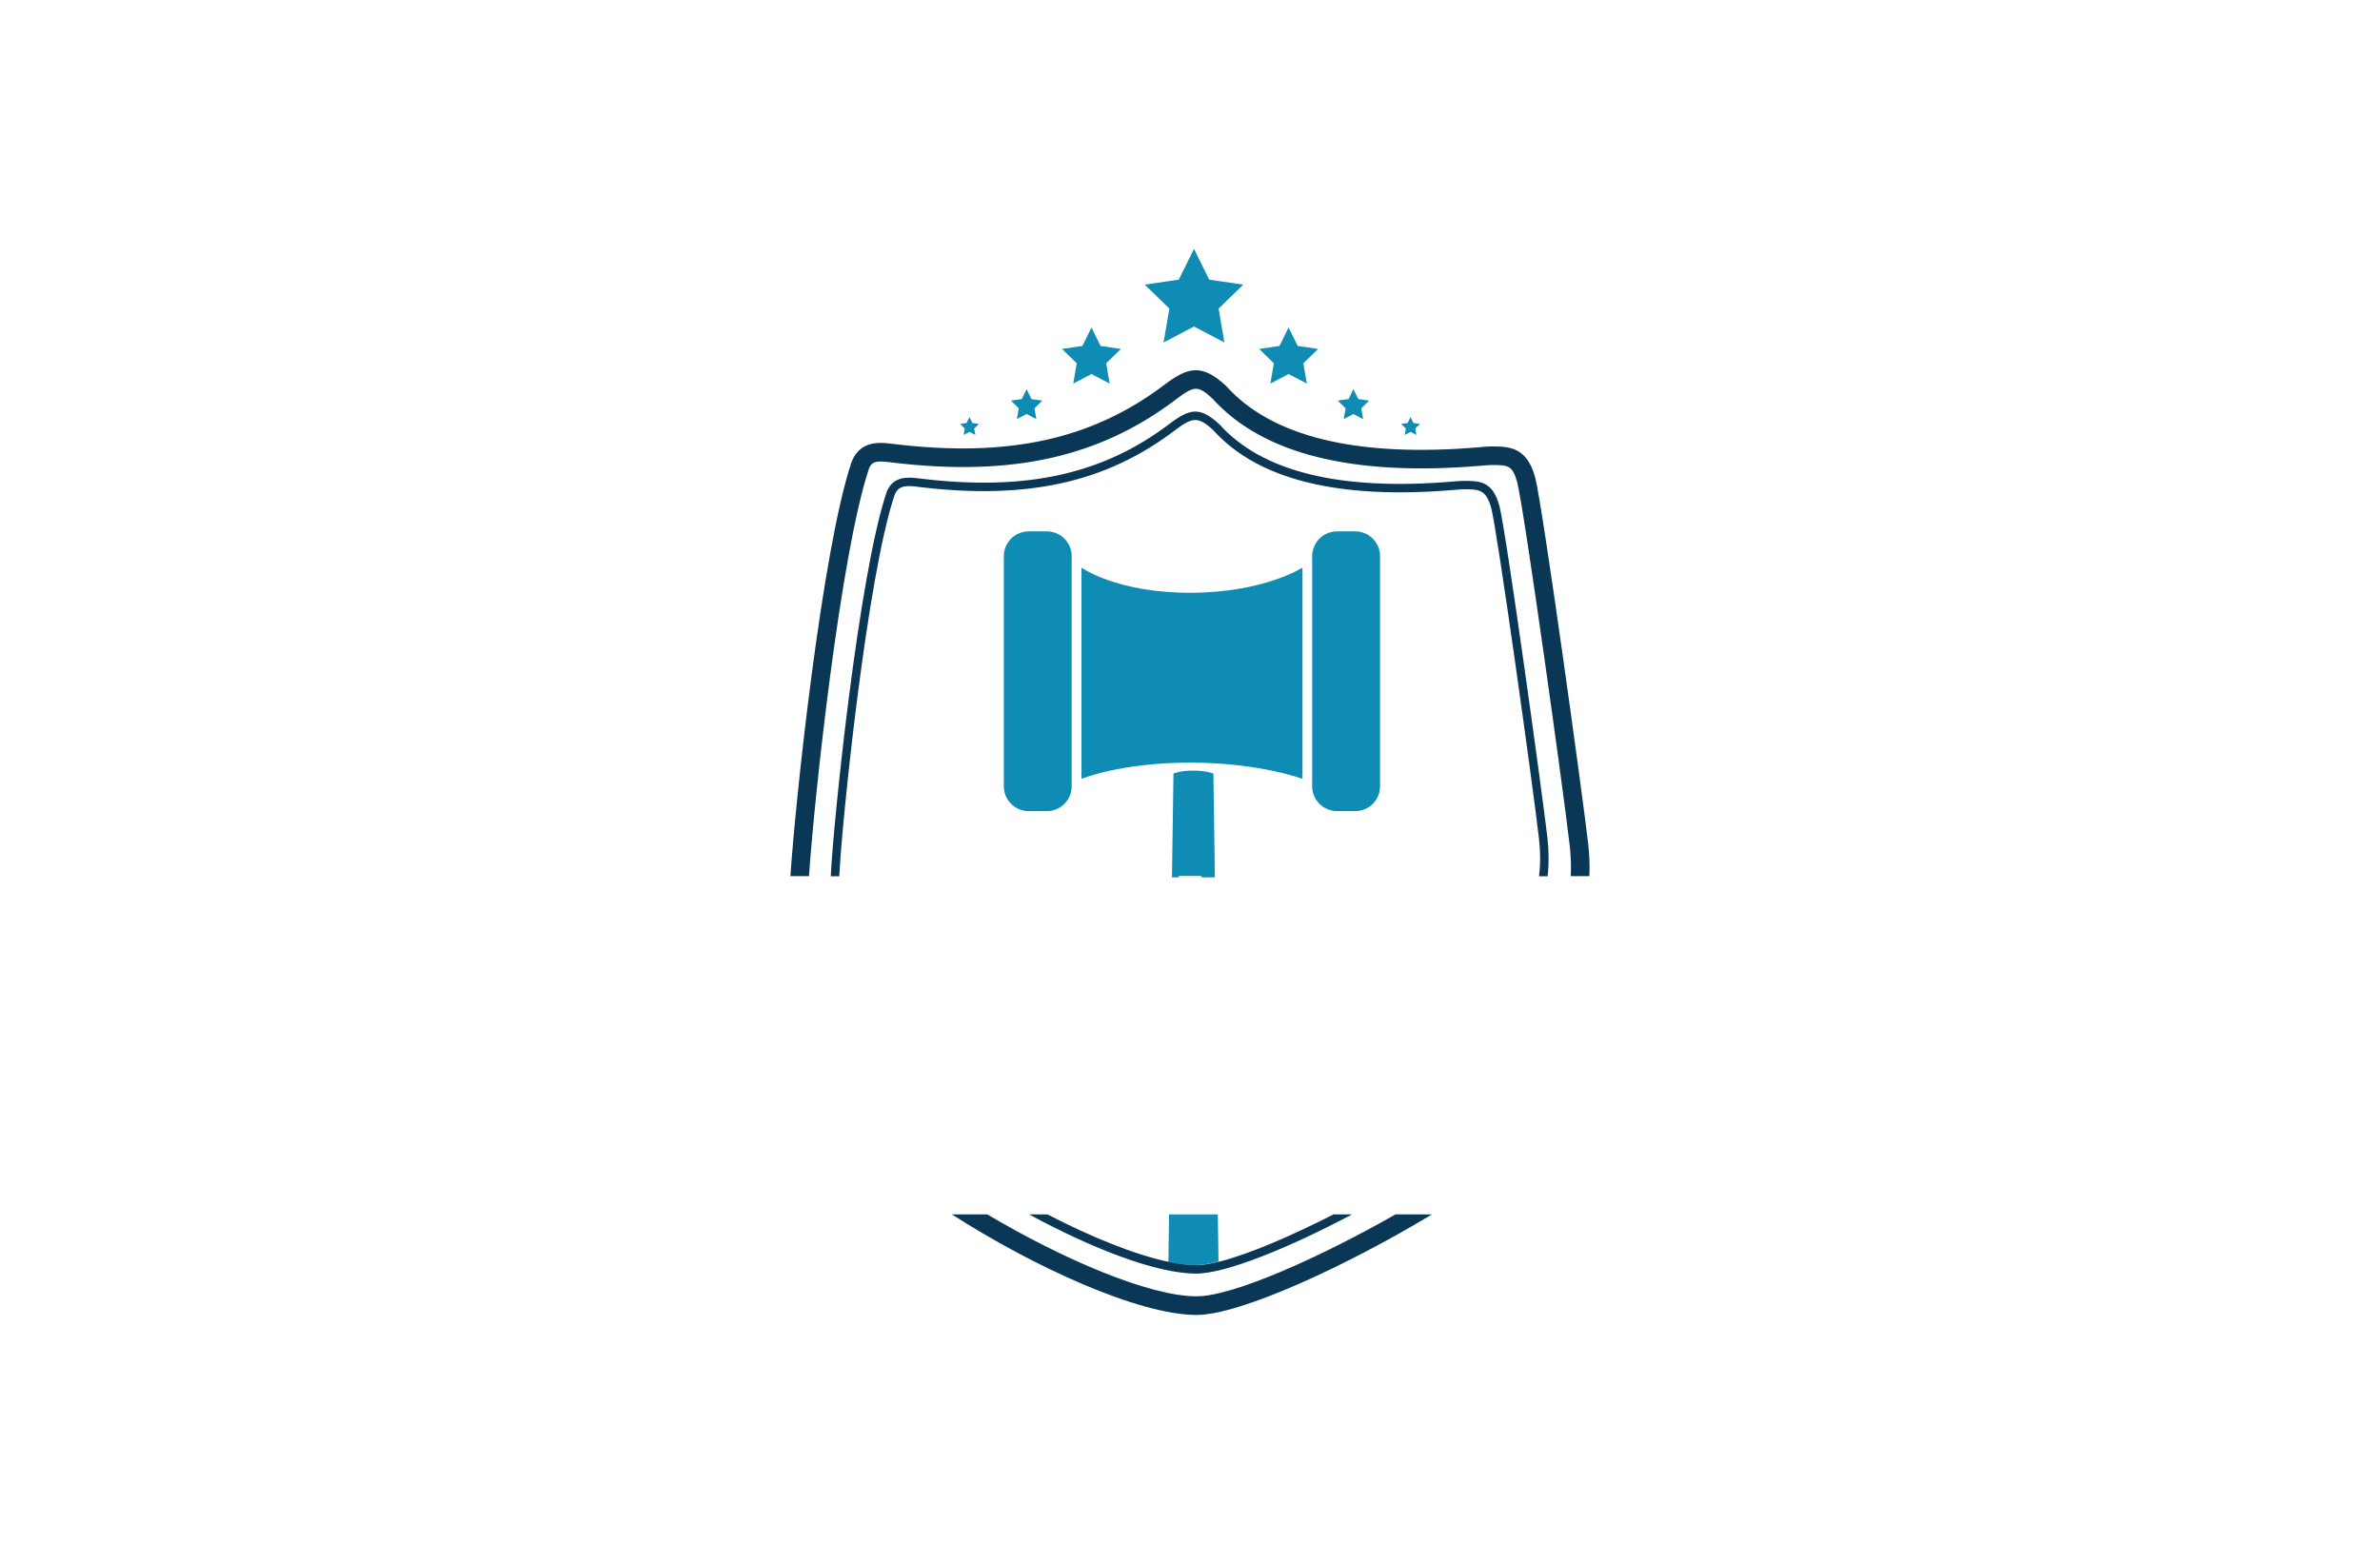 <?xml version="1.0" encoding="utf-8"?>
<!-- Generator: Adobe Illustrator 27.8.1, SVG Export Plug-In . SVG Version: 6.00 Build 0)  -->
<svg version="1.1" xmlns="http://www.w3.org/2000/svg" xmlns:xlink="http://www.w3.org/1999/xlink" x="0px" y="0px"
	 viewBox="0 0 350 230" style="enable-background:new 0 0 350 230;" xml:space="preserve">
<style type="text/css">
	.st0{fill:#F5FFCA;}
	.st1{fill:#FCFFE9;}
	.st2{fill:#CBE5BE;}
	.st3{fill:#CCFDFF;}
	.st4{fill:#FFE4CA;}
	.st5{fill:#CAFFD6;}
	.st6{fill:#FFF5CC;}
	.st7{fill:#001044;}
	.st8{fill:#FFF9DE;}
	.st9{fill:#FFFAD4;}
	.st10{fill:#C7FEFF;}
	.st11{fill:#003F49;}
	.st12{fill:#8E032B;}
	.st13{fill:#87622B;}
	.st14{fill:#83014C;}
	.st15{fill:#B72204;}
	.st16{fill:#015254;}
	.st17{fill:#5B9C40;}
	.st18{fill:#0055B6;}
	.st19{fill-rule:evenodd;clip-rule:evenodd;fill:#3A1D03;}
	.st20{fill-rule:evenodd;clip-rule:evenodd;fill:#723600;}
	.st21{fill:#00438D;}
	.st22{fill:#162E50;}
	.st23{fill:#F6921E;}
	.st24{fill:#00237A;}
	.st25{fill:#563B00;}
	.st26{fill:#00FFB6;}
	.st27{fill:#9500FF;}
	.st28{fill:#440000;}
	.st29{fill:#45EDFF;}
	.st30{fill:#CC7F7F;}
	.st31{fill-rule:evenodd;clip-rule:evenodd;fill:#FFFFFF;}
	.st32{fill-rule:evenodd;clip-rule:evenodd;fill:#DDBC66;}
	.st33{fill-rule:evenodd;clip-rule:evenodd;fill:#041440;}
	.st34{fill-rule:evenodd;clip-rule:evenodd;fill:url(#SVGID_1_);}
	.st35{fill:#041440;}
	.st36{fill-rule:evenodd;clip-rule:evenodd;fill:url(#SVGID_00000057132187418871330690000012532018352718233517_);}
	.st37{fill-rule:evenodd;clip-rule:evenodd;fill:#A47B3E;}
	.st38{fill:#102D56;}
	.st39{fill:#BA9966;}
	.st40{fill:url(#SVGID_00000113325702249588642980000010442473186033730235_);}
	.st41{fill-rule:evenodd;clip-rule:evenodd;fill:url(#SVGID_00000049921269284308218600000007347245937219716258_);}
	.st42{fill:url(#SVGID_00000183958811005600276930000014251836269694311564_);}
	.st43{fill:#6D1B1B;}
	.st44{fill:#E8C052;}
	.st45{fill:#161314;}
	.st46{fill:#BD6A25;}
	.st47{fill:url(#SVGID_00000104672855546417205670000004326057658034324355_);}
	.st48{fill:#E0902C;}
	.st49{fill:#292F38;}
	.st50{fill:#E3B92E;}
	.st51{fill:#252D35;}
	.st52{fill:#C72D2D;}
	.st53{fill:#D8A843;}
	.st54{fill:#1A2655;}
	.st55{fill:#4D479E;}
	.st56{fill:url(#SVGID_00000096046351797281143590000016911346366463881148_);}
	.st57{fill:#A6A8AB;}
	.st58{fill:#0267A3;}
	.st59{fill:url(#SVGID_00000035503998839364659420000015473225568022378167_);}
	.st60{fill:#4B281E;}
	.st61{fill:#1C4D60;}
	.st62{fill:#00324B;}
	.st63{fill:#007DA5;}
	.st64{fill:#FFFFFF;}
	.st65{fill:#FABE0F;}
	.st66{fill:#BC8B0F;}
	.st67{fill:#82D2F5;}
	.st68{fill:#66B2CC;}
	.st69{fill:#71B9D3;}
	.st70{fill:url(#SVGID_00000068649995215804815410000001686900044570570127_);}
	.st71{fill:url(#SVGID_00000124881518576924492460000006381338644899930259_);}
	.st72{fill:url(#SVGID_00000099636276768621645220000012966676056614410942_);}
	.st73{fill:#4D4D4D;}
	.st74{fill:url(#SVGID_00000114058376894744222750000004923688695431621523_);}
	.st75{fill:url(#SVGID_00000183959778135495801850000007524796887910522271_);}
	.st76{fill:url(#SVGID_00000009553332949641828780000014843433313020366008_);}
	.st77{fill:url(#SVGID_00000154392149701956679040000016864118161845943443_);}
	.st78{fill:url(#SVGID_00000100352380073811666890000006818497681498790304_);}
	.st79{fill:#030333;}
	.st80{fill:url(#SVGID_00000093859303048242560420000015254800281330050703_);}
	.st81{fill:url(#SVGID_00000093161702892233374120000006948030254379706798_);}
	.st82{fill:url(#SVGID_00000052796925355691344180000015419027410881273518_);}
	.st83{fill:url(#SVGID_00000105391423316070244650000015836448395189969308_);}
	.st84{fill:url(#SVGID_00000168802364079463168580000004914377103462041481_);}
	.st85{fill:url(#SVGID_00000097495334912516872550000001442295228438511488_);}
	.st86{fill:url(#SVGID_00000068675776430965065930000009208495521267133353_);}
	.st87{fill:url(#SVGID_00000148646206233054000750000006143469355194603157_);}
	.st88{fill:url(#SVGID_00000165933830448068687100000001898619870530351500_);}
	.st89{fill:url(#SVGID_00000080885655001847023610000007187967679533392043_);}
	.st90{fill:url(#SVGID_00000114751760056515882840000016175294946685128621_);}
	.st91{fill:url(#SVGID_00000031910070860665425030000003649288470833718453_);}
	.st92{fill:url(#SVGID_00000167389463349610824250000012911687426681251248_);}
	.st93{fill:url(#SVGID_00000014599557428101393000000010201022047094918070_);}
	.st94{fill:url(#SVGID_00000137127154624238107990000001031068602244707202_);}
	.st95{fill:url(#SVGID_00000078736369493455417340000005688521342825109120_);}
	.st96{fill:url(#SVGID_00000088827938803210664310000008189070619794696345_);}
	.st97{fill:url(#SVGID_00000020392827342798372280000017343989670698604210_);}
	.st98{fill:url(#SVGID_00000036214840526139335700000005999884504170362005_);}
	.st99{fill:url(#SVGID_00000024717262677861900630000003391304614627752578_);}
	.st100{fill:url(#SVGID_00000073694522154347904100000000367181472419142796_);}
	.st101{fill:url(#SVGID_00000102523300409568439090000003472195009358112674_);}
	.st102{fill:url(#SVGID_00000172412714304078284810000002762198920997999508_);}
	.st103{fill:url(#SVGID_00000101824083401781818900000016566195606706397119_);}
	.st104{fill:url(#SVGID_00000044136118508600810050000009483405269626520995_);}
	.st105{fill:url(#SVGID_00000083802662303564095260000013763385036450558627_);}
	.st106{fill:url(#SVGID_00000014594775565585464140000008249139992021397425_);}
	.st107{fill:url(#SVGID_00000065042829500585756700000001575344935676618399_);}
	.st108{fill:url(#SVGID_00000101809632135177311710000015214784956764065678_);}
	.st109{fill:url(#SVGID_00000015347771418278019040000000905011127220354726_);}
	.st110{fill:url(#SVGID_00000013903930095866024390000000802293294758644644_);}
	.st111{fill:url(#SVGID_00000081610619715598606030000015480841827948780162_);}
	.st112{fill:url(#SVGID_00000037675737758262987080000010908375980854027940_);}
	.st113{fill:url(#SVGID_00000133525496033926090730000015076804978574890368_);}
	.st114{fill:url(#SVGID_00000079447847111893018200000005069245585871041935_);}
	.st115{fill:url(#SVGID_00000047055129749415640880000005360953921010945969_);}
	.st116{fill-rule:evenodd;clip-rule:evenodd;fill:#C16A14;}
	.st117{fill-rule:evenodd;clip-rule:evenodd;fill:#BA880C;}
	.st118{fill-rule:evenodd;clip-rule:evenodd;fill:#755914;}
	.st119{fill-rule:evenodd;clip-rule:evenodd;fill:#FABE0F;}
	.st120{fill:#782D2D;}
	.st121{fill:#AA6565;}
	.st122{fill:url(#SVGID_00000014625747756779995010000011334022340906844332_);}
	.st123{fill-rule:evenodd;clip-rule:evenodd;fill:url(#SVGID_00000105410938674519723880000003532500928740408505_);}
	.st124{fill-rule:evenodd;clip-rule:evenodd;fill:url(#SVGID_00000090983651964396456180000003738916273513093510_);}
	.st125{fill-rule:evenodd;clip-rule:evenodd;fill:#9B5E26;}
	.st126{fill-rule:evenodd;clip-rule:evenodd;fill:#683C18;}
	.st127{fill:url(#XMLID_00000155844012945011230960000009467173946604913800_);}
	.st128{fill:#5B0505;}
	.st129{fill:#840808;}
	.st130{fill:#750404;}
	.st131{fill:url(#SVGID_00000009572103494023185570000003185779672038958511_);}
	.st132{fill:url(#SVGID_00000001622662120688996440000016236321714741317037_);}
	.st133{fill:#B5B5B5;}
	.st134{fill:url(#SVGID_00000163761739927729365080000018439135531090404270_);}
	.st135{fill:url(#SVGID_00000144310209686655382160000011872814771067147953_);}
	.st136{fill:#3C5A82;}
	.st137{fill:#44688E;}
	.st138{fill:#11114C;}
	.st139{fill:url(#SVGID_00000132769289474040852080000008362091572797471110_);}
	.st140{fill:#7B7BBF;}
	.st141{fill:#6B6BC6;}
	.st142{fill:#C7C7F9;}
	.st143{fill:#6B6B6B;}
	.st144{fill:#363663;}
	.st145{fill:#0C5977;}
	.st146{fill:#136D89;}
	.st147{fill:#64BCE8;}
	.st148{fill:url(#SVGID_00000106130310079172727390000009378722161319429787_);}
	.st149{fill:url(#SVGID_00000026159666563862473940000000886565389024486274_);}
	.st150{fill:#DC730A;}
	.st151{fill:#F4F4F4;}
	.st152{fill:#A3591D;}
	.st153{fill:#ED9443;}
	.st154{fill:url(#SVGID_00000179629921753884823300000007445831651076363931_);}
	.st155{fill:#4B4BAA;}
	.st156{fill:#5D5D91;}
	.st157{fill:#0F8CB4;}
	.st158{fill:#0A3755;}
</style>
<g id="Layer_1">
</g>
<g id="Layer_2">
</g>
<g id="Layer_3">
</g>
<g id="Layer_4">
</g>
<g id="Layer_5">
</g>
<g id="Layer_6">
</g>
<g id="Layer_7">
</g>
<g id="Layer_8">
</g>
<g id="Layer_9">
</g>
<g id="Layer_10">
</g>
<g id="Layer_11">
</g>
<g id="Layer_12">
</g>
<g id="Layer_13">
</g>
<g id="Layer_14">
</g>
<g id="Layer_15">
	<path class="st157" d="M143.96,62.35L143,62.21l-0.43-0.87l-0.43,0.87l-0.95,0.14l0.69,0.67l-0.16,0.95l0.85-0.45l0.86,0.45
		l-0.17-0.95L143.96,62.35z M153.28,58.92l-1.59-0.23l-0.72-1.45l-0.71,1.45l-1.6,0.23l1.16,1.13l-0.28,1.59l1.43-0.75l1.43,0.75
		l-0.27-1.59L153.28,58.92z M164.84,51.32l-2.99-0.44l-1.34-2.71l-1.34,2.71l-3,0.44l2.17,2.11l-0.51,2.98l2.68-1.4l2.67,1.4
		l-0.51-2.98L164.84,51.32z M208.82,62.35l-0.96-0.14l-0.43-0.87l-0.42,0.87l-0.96,0.14l0.69,0.67l-0.16,0.95l0.85-0.45l0.86,0.45
		l-0.16-0.95L208.82,62.35z M201.35,58.92l-1.6-0.23l-0.72-1.45l-0.71,1.45l-1.6,0.23l1.16,1.13l-0.27,1.59l1.42-0.75l1.43,0.75
		l-0.27-1.59L201.35,58.92z M193.84,51.32l-3-0.44l-1.34-2.71l-1.34,2.71l-2.99,0.44l2.16,2.11l-0.51,2.98l2.68-1.4l2.68,1.4
		l-0.51-2.98L193.84,51.32z M182.83,41.86l-5.01-0.73l-2.23-4.53l-2.24,4.53l-5,0.73l3.62,3.53l-0.86,4.98l4.48-2.35l4.47,2.35
		l-0.85-4.98L182.83,41.86z M179.09,178.6h-7.17l-0.1,7.01c1.44,0.3,2.75,0.46,3.9,0.46c0.93,0,2.11-0.19,3.47-0.53L179.09,178.6z
		 M178.44,113.77c0,0-1.05-0.44-2.97-0.44c-1.92,0-2.9,0.44-2.9,0.44l-0.22,15.1v0.16h6.31v-0.16L178.44,113.77z M175,87.18
		c-10.83,0-15.96-3.7-15.96-3.7v31.07c0,0,5.72-2.39,15.96-2.39s16.54,2.39,16.54,2.39V83.48C191.54,83.48,185.83,87.18,175,87.18z
		 M153.95,78.15h-2.68c-2.01,0-3.65,1.63-3.65,3.65v33.84c0,2.02,1.64,3.65,3.65,3.65h2.68c2.02,0,3.65-1.63,3.65-3.65V81.8
		C157.6,79.78,155.97,78.15,153.95,78.15z M199.3,78.15h-2.68c-2.02,0-3.65,1.63-3.65,3.65v33.84c0,2.02,1.63,3.65,3.65,3.65h2.68
		c2.02,0,3.65-1.63,3.65-3.65V81.8C202.95,79.78,201.32,78.15,199.3,78.15z"/>
	<path class="st158" d="M233.55,124.05c-0.88-7.64-6.77-50.11-7.79-53.83c-1.24-4.56-3.91-4.56-6.49-4.56
		c-0.34,0-0.9,0.04-1.75,0.12c-17.95,1.52-30.46-1.51-37.19-8.99l-0.09-0.09c-3.51-3.26-5.6-2.68-8.96-0.14
		c-10.64,8.06-22.89,10.76-39.7,8.76l-0.31-0.04c-1.74-0.22-4.66-0.58-5.97,2.5l-0.04,0.09c-4.32,12.66-8.3,49.89-9.02,60.99h2.73
		c0.74-11.13,4.64-47.61,8.86-60.05c0.44-0.98,1.13-1.06,3.1-0.82l0.32,0.04c17.58,2.1,30.43-0.77,41.68-9.28
		c2.73-2.07,3.25-2.09,5.41-0.09c7.34,8.12,20.6,11.43,39.41,9.84c0.7-0.06,1.3-0.11,1.52-0.11c2.49,0,3.16,0,3.85,2.55
		c0.94,3.44,6.7,44.6,7.72,53.42c0.17,1.55,0.24,3.05,0.15,4.5h2.74C233.81,127.3,233.74,125.71,233.55,124.05z M220.5,74.4
		c-1.01-3.68-2.9-3.68-5.3-3.68c-0.26,0-0.79,0.04-1.54,0.1c-16.5,1.4-28.04-1.41-34.32-8.4c-2.87-2.66-4.35-2.35-7.35-0.09
		c-9.8,7.43-21.06,9.92-36.51,8.07l-0.28-0.03c-1.5-0.19-3.77-0.47-4.78,1.9l-0.01,0.04c-4.1,12.02-7.87,48.62-8.24,56.56h1.25
		c0.38-8,4.11-44.22,8.16-56.14c0.6-1.38,1.71-1.34,3.47-1.13l0.29,0.04c15.78,1.88,27.32-0.69,37.4-8.32
		c2.57-1.94,3.41-2.17,5.71-0.03c6.52,7.25,18.4,10.2,35.32,8.77c0.69-0.06,1.18-0.1,1.43-0.1c2.3,0,3.34,0,4.1,2.77
		c0.86,3.14,6.1,40.59,7.02,48.61c0.22,1.91,0.23,3.74,0.01,5.53h1.26c0.21-1.83,0.19-3.71-0.03-5.67
		C226.76,116.27,221.42,77.76,220.5,74.4z M175.98,190.65c-7.02,0-19.76-5.5-30.79-12.05h-5.21c12.04,7.72,27.44,14.79,36,14.79
		c6.5,0,22.41-7.41,34.6-14.79h-5.36C194.18,184.9,181.36,190.65,175.98,190.65z M196.11,178.6c-6.25,3.19-12.43,5.85-16.75,6.94
		c-1.36,0.34-2.54,0.53-3.47,0.53c-1.15,0-2.46-0.16-3.9-0.46c-4.99-1.02-11.51-3.67-17.96-7.01h-2.7
		c9.06,4.92,18.65,8.71,24.56,8.71c4.46,0,13.87-3.9,22.95-8.71H196.11z"/>
	<path class="st9" d="M173.41,128.86h3.2c-0.01,0.05-0.01,0.11-0.01,0.16h-3.2C173.4,128.97,173.41,128.92,173.41,128.86z"/>
	<path class="st9" d="M176.71,128.86c0,0.05-0.01,0.11-0.01,0.16h-3.41c0.01-0.05,0.01-0.11,0.02-0.16H176.71z"/>
</g>
</svg>
